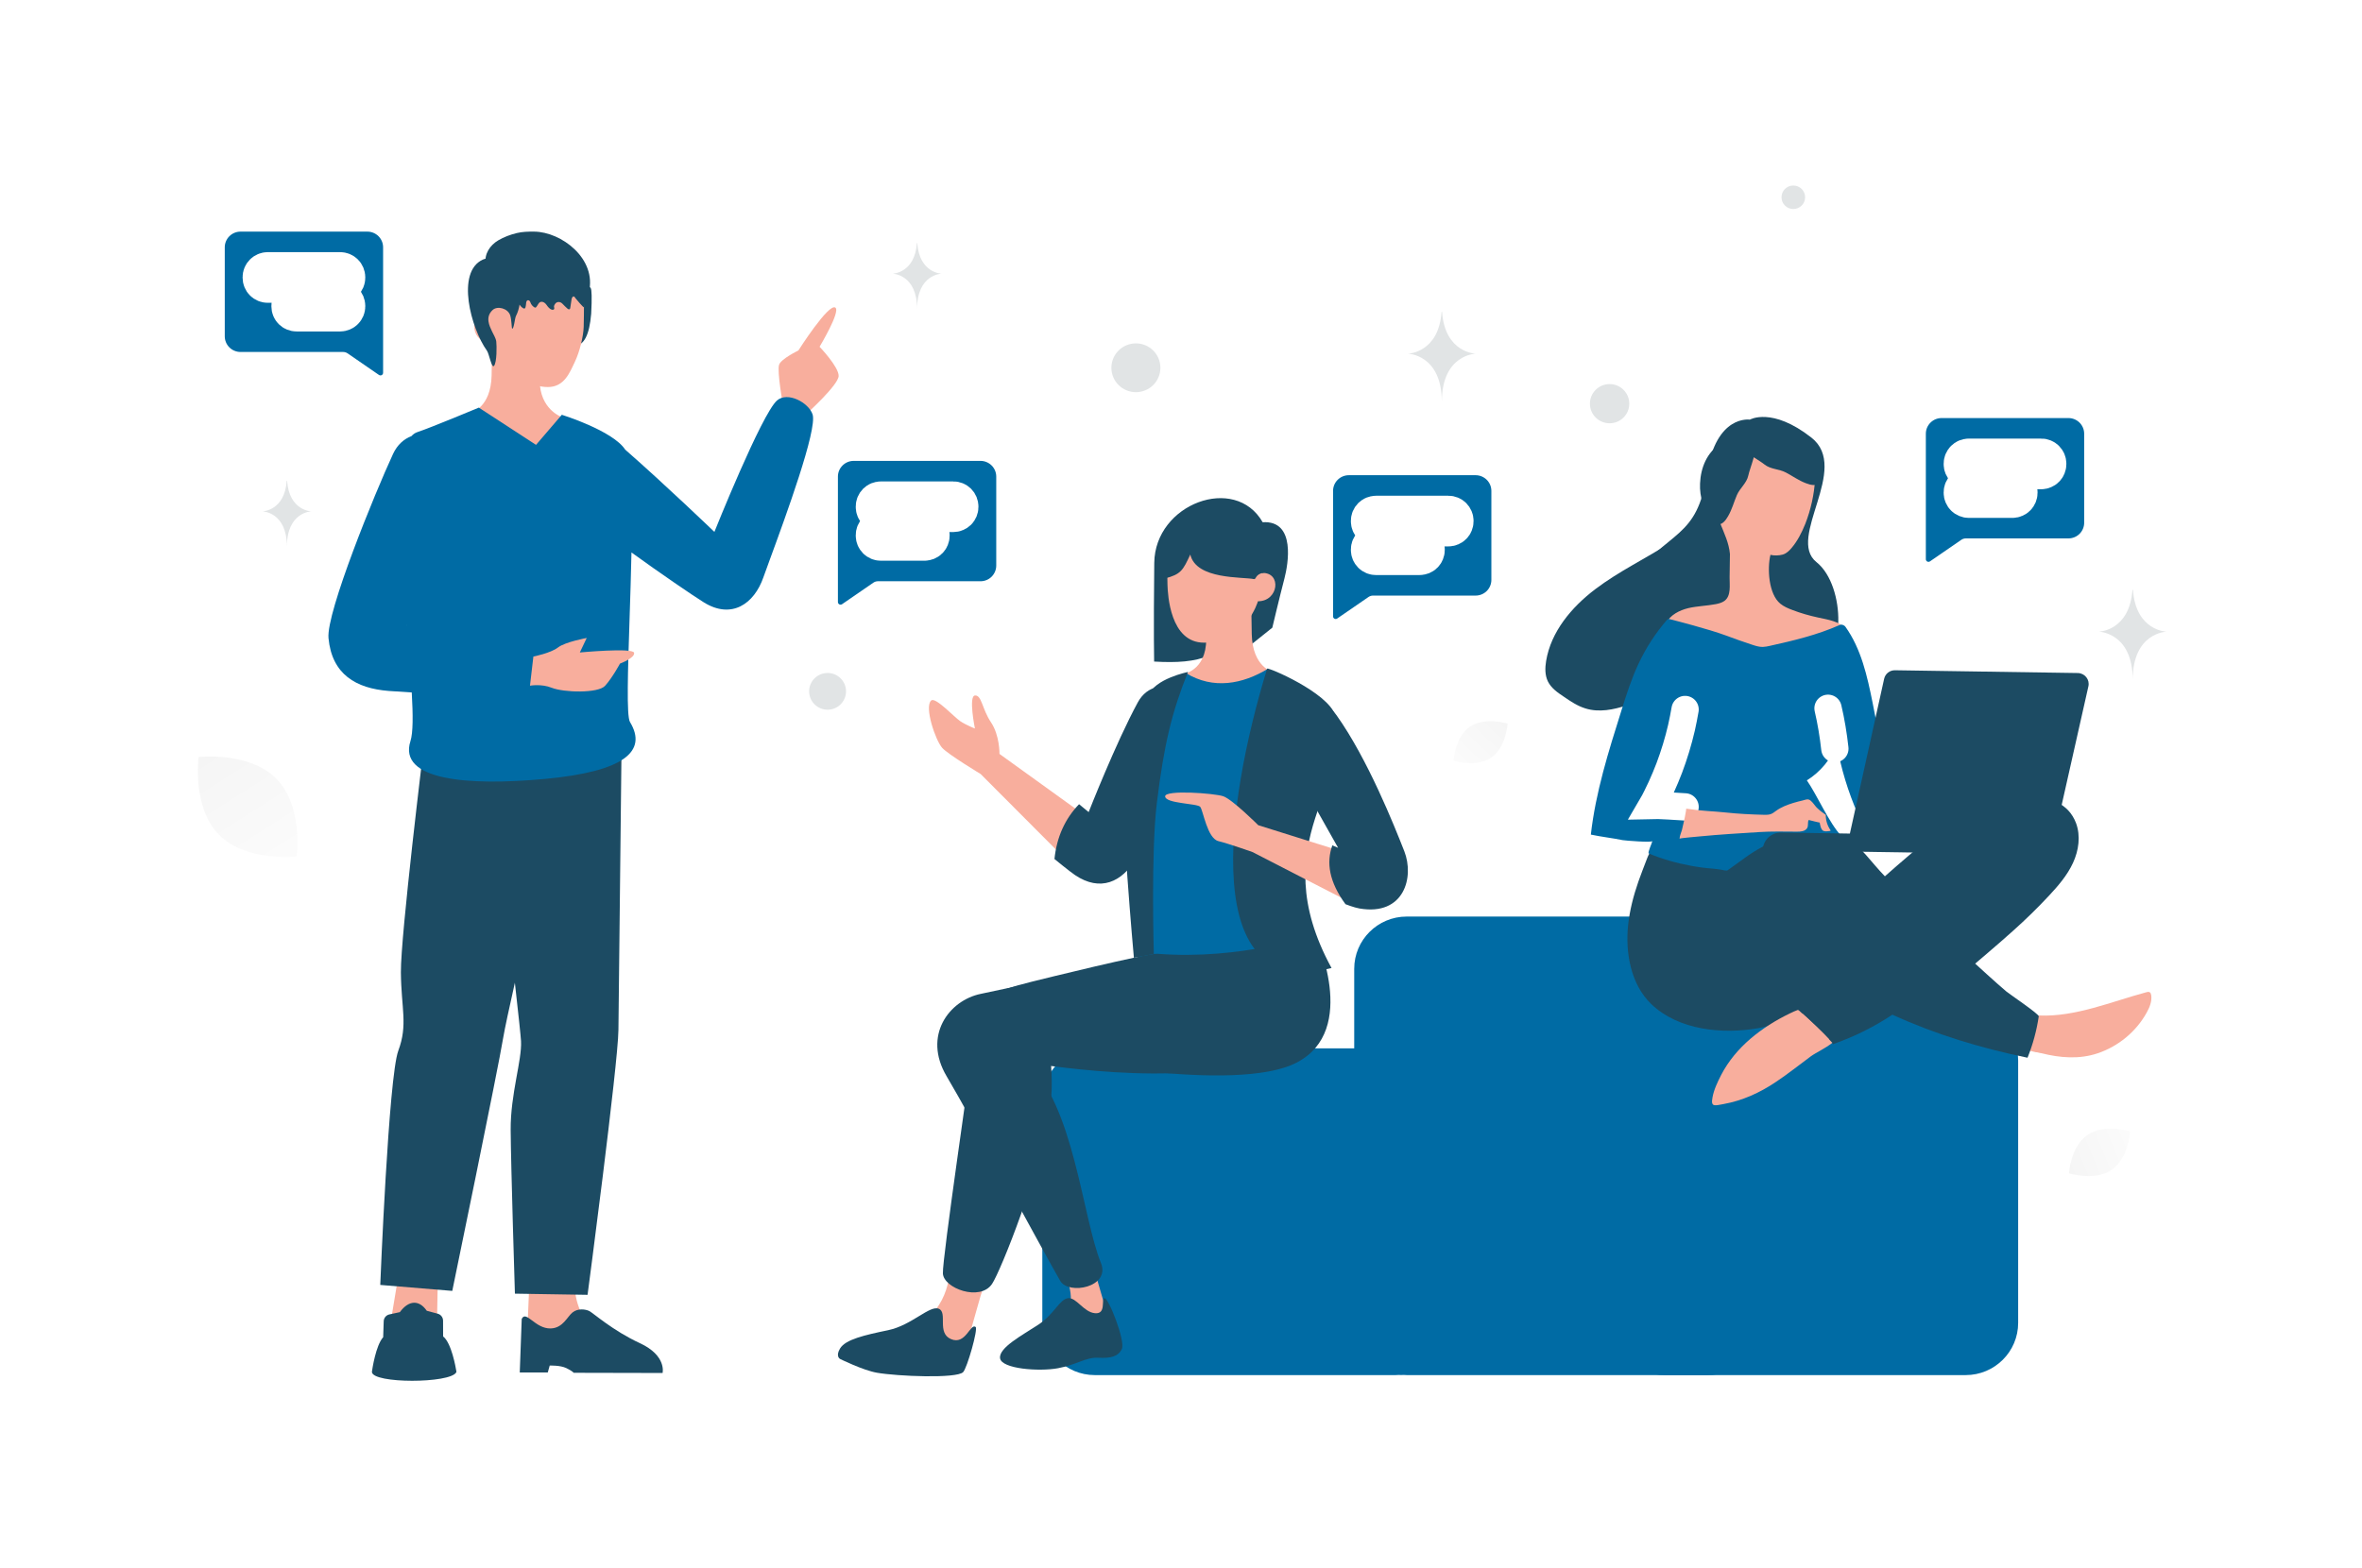 <svg width="119" height="79" viewBox="0 0 119 79" fill="none" xmlns="http://www.w3.org/2000/svg">
  <rect width="119" height="79" fill="white" />
  <g id="Group">
    <g id="sofa" style="--order: 1">
      <path id="Vector" d="M99.033 50.809H83.873C82.412 50.809 81.228 51.989 81.228 53.443V66.662C81.228 68.116 82.412 69.295 83.873 69.295H99.033C100.493 69.295 101.677 68.116 101.677 66.662V53.443C101.677 51.989 100.493 50.809 99.033 50.809Z" fill="#006BA4" />
      <path id="Vector_2" d="M86.031 46.188H70.871C69.411 46.188 68.227 47.367 68.227 48.821V66.662C68.227 68.116 69.411 69.295 70.871 69.295H86.031C87.492 69.295 88.676 68.116 88.676 66.662V48.821C88.676 47.367 87.492 46.188 86.031 46.188Z" fill="#006BA4" />
      <path id="Vector_3" d="M70.317 52.831H55.157C53.697 52.831 52.513 54.01 52.513 55.465V66.662C52.513 68.116 53.697 69.295 55.157 69.295H70.317C71.778 69.295 72.962 68.116 72.962 66.662V55.465C72.962 54.01 71.778 52.831 70.317 52.831Z" fill="#006BA4" />
    </g>
    <g id="SittingGirl" style="--order: 2">
      <path id="Vector_4" fill-rule="evenodd" clip-rule="evenodd" d="M53.498 63.775C53.498 63.775 54.401 65.592 53.66 66.165C52.919 66.737 50.96 67.811 50.96 67.811L56.15 67.486L54.996 63.523L53.498 63.775Z" fill="#F8AE9D" />
      <path id="Vector_5" fill-rule="evenodd" clip-rule="evenodd" d="M55.636 65.419C55.473 65.497 55.741 66.227 55.167 66.176C54.592 66.125 54.231 65.37 53.808 65.419C53.384 65.468 53.115 66.228 52.308 66.757C51.501 67.287 50.305 67.918 50.385 68.45C50.466 68.983 52.348 69.125 53.301 68.949C54.255 68.773 54.7 68.391 55.319 68.421C55.937 68.452 56.326 68.376 56.52 67.981C56.714 67.585 55.825 65.33 55.636 65.419V65.419ZM61.317 47.76C59.746 47.83 50.999 49.756 49.41 50.084C47.821 50.411 46.478 52.182 47.69 54.232C49.05 56.534 52.562 63.072 53.415 64.546C53.837 65.275 55.965 64.866 55.465 63.642C54.533 61.359 54.1 55.626 51.724 53.536C51.724 53.536 59.716 54.921 63.169 53.334C65.678 52.181 65.11 47.591 61.317 47.76V47.76Z" fill="#1C4B63" />
      <path id="Vector_6" fill-rule="evenodd" clip-rule="evenodd" d="M50.355 37.992C50.355 37.992 50.373 37.062 49.925 36.396C49.478 35.731 49.46 35.024 49.122 35.047C48.783 35.07 49.118 36.713 49.118 36.713C49.118 36.713 48.689 36.55 48.38 36.343C48.072 36.137 47.136 35.118 46.918 35.298C46.547 35.606 47.144 37.341 47.469 37.688C47.795 38.035 49.406 39.005 49.406 39.005L54.148 43.762L54.857 41.237L50.355 37.992V37.992Z" fill="#F8AE9D" />
      <path id="Vector_7" fill-rule="evenodd" clip-rule="evenodd" d="M59.84 37.572C59.109 39.261 57.77 42.362 57.218 43.287C56.527 44.446 55.436 44.957 54.16 44.097C53.892 43.917 53.125 43.288 53.125 43.288C53.239 42.187 53.652 41.266 54.364 40.526L54.848 40.924C54.848 40.924 56.22 37.422 57.324 35.394C58.279 33.639 60.952 35.005 59.84 37.572ZM62.999 31.018V32.512L64.101 31.629C64.101 31.629 64.439 30.198 64.715 29.135C64.888 28.468 65.308 26.212 63.614 26.317C62.227 23.882 58.185 25.389 58.153 28.365C58.114 31.944 58.146 33.338 58.146 33.338C60.431 33.469 61.718 33.14 62.999 31.018V31.018Z" fill="#1C4B63" />
      <path id="Vector_8" fill-rule="evenodd" clip-rule="evenodd" d="M64.125 33.863C64.125 33.863 63.1 33.623 63.064 31.951C63.029 30.279 63.054 29.708 63.054 29.708L60.796 29.668C60.796 29.668 60.772 31.531 60.771 32.205C60.77 33.844 59.56 33.979 59.56 33.979C59.56 33.979 59.767 35.331 61.812 35.446C63.409 35.535 64.125 33.863 64.125 33.863Z" fill="#F8AE9D" />
      <path id="Vector_9" fill-rule="evenodd" clip-rule="evenodd" d="M63.58 28.873C64.587 28.834 64.423 30.302 63.377 30.3C63.377 30.3 62.769 32.386 60.66 32.386C58.946 32.386 58.835 29.955 58.819 29.47C58.803 28.953 58.8 27.255 58.8 27.255L63.619 27.253L63.58 28.873Z" fill="#F8AE9D" />
      <path id="Vector_10" fill-rule="evenodd" clip-rule="evenodd" d="M63.658 28.863C63.24 28.932 63.291 29.207 63.178 29.183C62.601 29.061 60.269 29.222 59.968 27.945C59.595 28.743 59.503 28.939 58.681 29.153V26.815L63.885 26.317C63.885 26.317 63.804 28.839 63.658 28.863V28.863Z" fill="#1C4B63" />
      <path id="Vector_11" fill-rule="evenodd" clip-rule="evenodd" d="M63.895 33.692C62.609 34.476 61.123 34.764 59.738 33.912C57.48 38.347 56.916 43.639 57.46 49.488C60.754 50.786 63.522 50.531 65.879 49.047L63.895 33.692V33.692Z" fill="#006BA4" />
      <path id="Vector_12" fill-rule="evenodd" clip-rule="evenodd" d="M47.867 63.848C47.867 63.848 47.894 65.987 46.125 66.787C44.356 67.586 43.096 67.538 43.256 68.156C43.417 68.774 48.02 68.749 48.45 68.266C48.817 67.854 49.613 64.025 49.833 64.318L47.867 63.848V63.848Z" fill="#F8AE9D" />
      <path id="Vector_13" fill-rule="evenodd" clip-rule="evenodd" d="M49.152 66.868C48.881 66.674 48.653 67.795 47.916 67.483C47.18 67.172 47.761 66.142 47.297 65.952C46.834 65.762 45.938 66.783 44.749 67.031C43.56 67.279 42.595 67.496 42.321 67.957C42.084 68.354 42.321 68.48 42.321 68.48C42.321 68.48 43.465 69.049 44.176 69.175C45.21 69.357 48.196 69.478 48.523 69.146C48.724 68.942 49.288 66.966 49.152 66.868V66.868ZM66.241 47.099C66.241 47.099 68.525 51.904 65.315 53.553C62.21 55.149 52.915 53.262 52.915 53.262C52.915 53.262 53.081 54.593 52.915 55.781C52.481 58.883 50.418 64.051 49.981 64.7C49.378 65.598 47.539 64.921 47.504 64.173C47.469 63.426 48.89 53.876 49.106 52.055C49.321 50.234 50 49.969 51.982 49.471C52.437 49.357 57.822 48.025 58.316 48.063C62.554 48.397 66.241 47.099 66.241 47.099V47.099Z" fill="#1C4B63" />
      <path id="Vector_14" fill-rule="evenodd" clip-rule="evenodd" d="M63.839 33.696C61.709 40.644 60.432 50.495 67.084 48.781C63.55 42.302 68.355 39.386 67.266 36.037C66.893 34.892 63.867 33.605 63.839 33.696V33.696ZM59.851 33.863C59.038 35.894 58.648 37.486 58.283 40.467C57.979 42.949 58.131 48.07 58.131 48.07L57.127 48.267C57.127 48.267 56.408 40.354 56.648 39.335C57.051 37.626 57.324 36.627 57.856 35.064C58.149 34.206 59.851 33.863 59.851 33.863V33.863Z" fill="#1C4B63" />
      <path id="Vector_15" fill-rule="evenodd" clip-rule="evenodd" d="M63.392 41.584C63.392 41.584 62.081 40.276 61.626 40.124C61.172 39.973 58.684 39.79 58.701 40.133C58.72 40.501 60.321 40.479 60.469 40.66C60.617 40.841 60.823 42.248 61.383 42.386C61.941 42.525 63.099 42.936 63.099 42.936L68.253 45.587L67.704 42.936L63.392 41.584V41.584Z" fill="#F8AE9D" />
      <path id="Vector_16" fill-rule="evenodd" clip-rule="evenodd" d="M67.339 36.047C68.903 38.244 70.237 41.59 70.75 42.895C71.262 44.2 70.745 46.168 68.492 45.781C68.224 45.736 67.788 45.566 67.788 45.566C66.96 44.436 66.814 43.465 67.124 42.601L67.415 42.723C67.415 42.723 65.176 38.771 64.629 37.712C63.716 35.942 65.963 34.111 67.339 36.047Z" fill="#1C4B63" />
    </g>
    <g id="chatboxes" style="--order: 5">
      <path id="Vector_17" fill-rule="evenodd" clip-rule="evenodd" d="M67.161 24.737C67.161 24.528 67.244 24.327 67.393 24.179C67.542 24.031 67.743 23.947 67.954 23.947H74.344C74.554 23.947 74.756 24.031 74.905 24.179C75.053 24.327 75.137 24.528 75.137 24.737V29.223C75.137 29.433 75.053 29.634 74.905 29.782C74.756 29.93 74.554 30.013 74.344 30.013H69.174C69.093 30.013 69.015 30.038 68.948 30.083L67.368 31.17C67.348 31.184 67.325 31.192 67.301 31.193C67.277 31.195 67.253 31.19 67.231 31.178C67.21 31.167 67.192 31.151 67.18 31.13C67.167 31.109 67.161 31.086 67.161 31.062V24.737V24.737Z" fill="#006BA4" />
      <path id="Vector_18" d="M69.323 25.982C69.253 25.982 69.186 26.01 69.136 26.059C69.087 26.109 69.059 26.175 69.059 26.245V26.271C69.059 26.341 69.087 26.408 69.136 26.457C69.186 26.506 69.253 26.534 69.323 26.534H72.974C73.044 26.534 73.112 26.506 73.161 26.457C73.211 26.408 73.239 26.341 73.239 26.271V26.245C73.239 26.175 73.211 26.109 73.161 26.059C73.112 26.01 73.044 25.982 72.974 25.982H69.323ZM69.323 27.426C69.253 27.426 69.186 27.454 69.136 27.503C69.087 27.553 69.059 27.62 69.059 27.69V27.715C69.059 27.785 69.087 27.852 69.136 27.901C69.186 27.951 69.253 27.978 69.323 27.978H71.524C71.594 27.978 71.662 27.951 71.711 27.901C71.761 27.852 71.789 27.785 71.789 27.715V27.69C71.789 27.62 71.761 27.553 71.711 27.503C71.662 27.454 71.594 27.426 71.524 27.426H69.323Z" fill="white" stroke="white" stroke-width="2" />
      <path id="Vector_19" fill-rule="evenodd" clip-rule="evenodd" d="M97.026 21.857C97.026 21.647 97.11 21.446 97.259 21.298C97.407 21.15 97.609 21.067 97.82 21.067H104.21C104.42 21.067 104.622 21.15 104.771 21.298C104.919 21.446 105.003 21.647 105.003 21.857V26.342C105.003 26.552 104.919 26.753 104.771 26.901C104.622 27.049 104.42 27.132 104.21 27.132H99.04C98.959 27.132 98.88 27.157 98.814 27.202L97.234 28.289C97.214 28.303 97.191 28.311 97.167 28.312C97.142 28.314 97.118 28.309 97.097 28.298C97.076 28.287 97.058 28.27 97.045 28.249C97.033 28.229 97.026 28.205 97.026 28.181V21.857Z" fill="#006BA4" />
      <path id="Vector_20" d="M99.189 23.101C99.119 23.101 99.052 23.129 99.002 23.178C98.952 23.228 98.924 23.295 98.924 23.365V23.39C98.924 23.46 98.952 23.527 99.002 23.576C99.052 23.626 99.119 23.654 99.189 23.654H102.84C102.91 23.654 102.978 23.626 103.027 23.576C103.077 23.527 103.105 23.46 103.105 23.39V23.365C103.105 23.295 103.077 23.228 103.027 23.178C102.978 23.129 102.91 23.101 102.84 23.101H99.189ZM99.189 24.545C99.119 24.545 99.052 24.573 99.002 24.623C98.952 24.672 98.924 24.739 98.924 24.809V24.834C98.924 24.904 98.952 24.971 99.002 25.02C99.052 25.07 99.119 25.098 99.189 25.098H101.39C101.46 25.098 101.527 25.07 101.577 25.02C101.626 24.971 101.654 24.904 101.654 24.834V24.809C101.654 24.739 101.626 24.672 101.577 24.623C101.527 24.573 101.46 24.545 101.39 24.545H99.189Z" fill="white" stroke="white" stroke-width="2" />
      <path id="Vector_21" fill-rule="evenodd" clip-rule="evenodd" d="M19.301 12.462C19.301 12.252 19.217 12.051 19.069 11.903C18.92 11.755 18.718 11.672 18.508 11.672H12.118C11.907 11.672 11.706 11.755 11.557 11.903C11.408 12.051 11.324 12.252 11.324 12.462V16.947C11.324 17.157 11.408 17.358 11.557 17.506C11.706 17.654 11.907 17.737 12.118 17.737H17.288C17.368 17.737 17.447 17.762 17.513 17.807L19.093 18.895C19.113 18.908 19.137 18.916 19.161 18.918C19.185 18.919 19.209 18.914 19.23 18.903C19.252 18.892 19.27 18.875 19.282 18.854C19.294 18.834 19.301 18.81 19.301 18.786V12.462V12.462Z" fill="#006BA4" />
      <path id="Vector_22" d="M17.138 13.706C17.208 13.706 17.276 13.734 17.325 13.784C17.375 13.833 17.403 13.9 17.403 13.97V13.995C17.403 14.065 17.375 14.132 17.325 14.181C17.276 14.231 17.208 14.259 17.138 14.259H13.487C13.417 14.259 13.35 14.231 13.3 14.181C13.25 14.132 13.223 14.065 13.223 13.995V13.97C13.223 13.9 13.25 13.833 13.3 13.784C13.35 13.734 13.417 13.706 13.487 13.706H17.138ZM17.138 15.151C17.208 15.151 17.276 15.178 17.325 15.228C17.375 15.277 17.403 15.344 17.403 15.414V15.439C17.403 15.509 17.375 15.576 17.325 15.626C17.276 15.675 17.208 15.703 17.138 15.703H14.937C14.867 15.703 14.8 15.675 14.75 15.626C14.7 15.576 14.673 15.509 14.673 15.439V15.414C14.673 15.344 14.7 15.277 14.75 15.228C14.8 15.178 14.867 15.151 14.937 15.151H17.138Z" fill="white" stroke="white" stroke-width="2" />
      <path id="Vector_23" fill-rule="evenodd" clip-rule="evenodd" d="M42.215 24.015C42.215 23.806 42.299 23.605 42.448 23.457C42.597 23.309 42.798 23.225 43.009 23.225H49.399C49.609 23.225 49.811 23.309 49.96 23.457C50.108 23.605 50.192 23.806 50.192 24.015V28.501C50.192 28.71 50.108 28.911 49.96 29.06C49.811 29.208 49.609 29.291 49.399 29.291H44.229C44.148 29.291 44.07 29.315 44.003 29.361L42.423 30.448C42.403 30.462 42.38 30.47 42.356 30.471C42.332 30.473 42.308 30.467 42.286 30.456C42.265 30.445 42.247 30.428 42.235 30.408C42.222 30.387 42.215 30.364 42.215 30.34V24.015V24.015Z" fill="#006BA4" />
      <path id="Vector_24" d="M44.378 25.26C44.308 25.26 44.241 25.288 44.191 25.337C44.142 25.387 44.114 25.453 44.114 25.523V25.549C44.114 25.619 44.142 25.686 44.191 25.735C44.241 25.784 44.308 25.812 44.378 25.812H48.029C48.1 25.812 48.167 25.784 48.217 25.735C48.266 25.686 48.294 25.619 48.294 25.549V25.523C48.294 25.453 48.266 25.387 48.217 25.337C48.167 25.288 48.1 25.26 48.029 25.26H44.378ZM44.378 26.704C44.308 26.704 44.241 26.732 44.191 26.781C44.142 26.831 44.114 26.898 44.114 26.967V26.993C44.114 27.063 44.142 27.13 44.191 27.179C44.241 27.229 44.308 27.256 44.378 27.256H46.579C46.649 27.256 46.717 27.229 46.766 27.179C46.816 27.13 46.844 27.063 46.844 26.993V26.967C46.844 26.898 46.816 26.831 46.766 26.781C46.717 26.732 46.649 26.704 46.579 26.704H44.378Z" fill="white" stroke="white" stroke-width="2" />
    </g>
    <g id="guy" style="--order: 4">
      <path id="Vector_25" d="M28.158 16.464C28.069 16.816 28.187 17.183 28.38 17.491C28.517 17.708 28.708 17.468 28.987 17.429C29.419 17.369 29.692 16.914 29.785 15.806C29.829 14.997 29.808 14.593 29.763 14.522C29.602 14.269 29.187 14.185 28.86 14.209" fill="#1C4B63" />
      <path id="Vector_26" fill-rule="evenodd" clip-rule="evenodd" d="M28.941 64.629C28.941 64.629 28.915 66.293 29.946 66.884C30.978 67.475 32.576 68.574 32.576 68.574L26.497 68.778L26.67 64.614L28.941 64.629Z" fill="#F8AE9D" />
      <path id="Vector_27" fill-rule="evenodd" clip-rule="evenodd" d="M26.285 66.463L26.186 69.162H27.598L27.695 68.815C27.695 68.815 28.226 68.793 28.533 68.943C28.858 69.102 28.902 69.179 28.902 69.179L33.381 69.189C33.381 69.189 33.602 68.316 32.236 67.685C30.871 67.054 29.877 66.158 29.688 66.066C29.498 65.974 29.114 65.921 28.844 66.138C28.574 66.356 28.36 66.926 27.747 66.944C26.959 66.967 26.506 66.006 26.285 66.463V66.463ZM24.539 37.469C24.539 37.469 26.198 51.489 26.25 52.463C26.301 53.438 25.717 55.12 25.728 56.943C25.74 58.766 25.942 65.191 25.942 65.191L29.602 65.25C29.602 65.25 31.14 53.64 31.157 51.899C31.173 50.158 31.314 37.636 31.314 37.636L24.539 37.469V37.469Z" fill="#1C4B63" />
      <path id="Vector_28" fill-rule="evenodd" clip-rule="evenodd" d="M20.062 64.337L19.348 68.65L21.978 68.637L22.061 64.269L20.062 64.337V64.337Z" fill="#F8AE9D" />
      <path id="Vector_29" fill-rule="evenodd" clip-rule="evenodd" d="M19.618 66.237C19.539 66.254 19.468 66.297 19.416 66.359C19.364 66.421 19.335 66.498 19.332 66.579L19.305 67.385C18.928 67.803 18.753 69.02 18.738 69.124C18.738 69.129 18.737 69.134 18.738 69.139C18.772 69.732 22.685 69.721 22.986 69.156C22.994 69.14 22.996 69.121 22.992 69.103C22.96 68.904 22.746 67.675 22.325 67.346L22.322 66.549C22.321 66.47 22.295 66.393 22.246 66.33C22.198 66.267 22.13 66.222 22.053 66.201L21.501 66.053C21.117 65.494 20.593 65.513 20.144 66.123L19.618 66.237V66.237ZM21.353 37.601C21.353 37.601 20.181 47.166 20.197 48.998C20.213 50.83 20.558 51.634 20.067 52.948C19.576 54.263 19.158 64.751 19.158 64.751L22.786 65.052C22.786 65.052 25.104 53.829 25.356 52.273C25.608 50.716 28.723 37.469 28.723 37.469L21.353 37.601V37.601Z" fill="#1C4B63" />
      <path id="Vector_30" fill-rule="evenodd" clip-rule="evenodd" d="M39.445 20.402C39.445 20.402 39.142 18.721 39.251 18.381C39.344 18.087 40.223 17.662 40.223 17.662C40.223 17.662 41.752 15.257 42.087 15.502C42.359 15.7 41.291 17.474 41.291 17.474C41.291 17.474 42.265 18.492 42.252 18.947C42.238 19.402 40.661 20.827 40.661 20.827L39.445 20.402V20.402ZM23.725 20.797C23.725 20.797 24.733 20.562 24.768 18.918C24.803 17.275 24.778 16.714 24.778 16.714L27.166 16.674C27.166 16.674 27.19 18.506 27.191 19.168C27.192 20.611 28.267 21 28.267 21C28.267 21 28.178 22.577 26.167 22.69C24.598 22.778 23.725 20.797 23.725 20.797V20.797Z" fill="#F8AE9D" />
      <path id="Vector_31" fill-rule="evenodd" clip-rule="evenodd" d="M24.559 15.883C23.569 15.845 23.73 17.288 24.759 17.286C24.759 17.286 25.864 19.498 27.599 19.504C28.434 19.507 28.707 18.766 28.957 18.245C29.208 17.725 29.392 16.947 29.407 16.47C29.424 15.962 29.426 14.293 29.426 14.293L24.52 14.29L24.559 15.883Z" fill="#F8AE9D" />
      <path id="Vector_32" fill-rule="evenodd" clip-rule="evenodd" d="M28.305 20.902C28.305 20.902 30.878 21.702 31.498 22.658C33.495 24.405 35.992 26.804 35.992 26.804C35.992 26.804 38.371 20.858 39.149 20.18C39.681 19.717 40.741 20.29 40.938 20.88C41.192 21.637 39.563 26.077 38.794 28.174C38.644 28.58 38.528 28.898 38.463 29.085C37.994 30.441 36.852 31.218 35.463 30.357C34.903 30.009 33.236 28.871 31.814 27.84C31.792 28.924 31.755 30.066 31.719 31.15C31.633 33.785 31.558 36.082 31.738 36.381C32.635 37.86 31.443 38.875 27.495 39.248C23.547 39.621 20.045 39.316 20.68 37.342C20.813 36.93 20.811 36.045 20.745 34.895C20.358 34.874 19.972 34.849 19.586 34.819C17.938 34.69 16.72 33.985 16.55 32.154C16.431 30.872 18.884 24.853 19.803 22.873C20.019 22.41 20.351 22.122 20.728 21.978C20.816 21.881 20.915 21.812 21.026 21.776C21.701 21.554 24.124 20.541 24.124 20.541L27.006 22.418L28.305 20.902V20.902ZM20.478 31.498L20.472 31.514L20.48 31.515L20.478 31.498V31.498Z" fill="#006BA4" />
      <path id="Vector_33" fill-rule="evenodd" clip-rule="evenodd" d="M26.872 33.086C26.872 33.086 27.751 32.91 28.111 32.629C28.471 32.348 29.56 32.149 29.56 32.149L29.212 32.88C29.212 32.88 31.881 32.63 31.945 32.893C32.008 33.155 31.236 33.44 31.236 33.44C31.236 33.44 30.855 34.148 30.486 34.559C30.137 34.947 28.404 34.901 27.797 34.659C27.272 34.449 26.701 34.554 26.701 34.554L26.872 33.086V33.086Z" fill="#F8AE9D" />
      <path id="Vector_34" d="M24.828 14.358C24.972 14.547 25.227 14.588 25.437 14.626C25.72 14.676 25.86 14.78 26.006 15.06C26.099 15.239 26.192 15.435 26.358 15.532C26.493 15.611 26.489 15.411 26.509 15.256C26.511 15.241 26.514 15.227 26.518 15.213C26.55 15.089 26.682 15.109 26.72 15.232C26.756 15.342 26.831 15.436 26.927 15.489C26.942 15.497 26.959 15.504 26.975 15.501C26.998 15.498 27.015 15.477 27.03 15.457C27.061 15.418 27.091 15.367 27.122 15.314C27.226 15.136 27.423 15.199 27.538 15.368C27.61 15.473 27.697 15.582 27.815 15.607C27.853 15.615 27.901 15.609 27.918 15.572C27.941 15.526 27.905 15.48 27.912 15.433C27.916 15.389 27.935 15.37 27.955 15.333C28.035 15.189 28.221 15.184 28.334 15.304C28.413 15.387 28.494 15.467 28.58 15.544C28.616 15.576 28.669 15.608 28.705 15.576C28.724 15.559 28.729 15.53 28.733 15.502C28.754 15.367 28.773 15.232 28.794 15.097C28.805 15.021 28.846 14.922 28.914 14.941C28.947 14.951 28.967 14.986 28.985 15.018C29.008 15.058 29.409 15.519 29.417 15.484C29.48 15.222 29.608 14.983 29.67 14.722C30.075 13.036 28.28 11.68 26.909 11.672C26.604 11.67 26.326 11.675 26.029 11.746C25.714 11.823 25.381 11.945 25.095 12.116C24.693 12.356 24.389 12.791 24.467 13.311" fill="#1C4B63" />
      <path id="Vector_35" d="M25.942 13.813C26.136 14.034 26.187 14.343 26.205 14.636C26.231 15.077 26.195 15.536 25.993 15.927C25.935 16.039 25.892 16.591 25.803 16.56C25.775 16.55 25.779 16.123 25.705 15.892C25.589 15.535 25.056 15.398 24.817 15.624C24.434 15.983 24.659 16.42 24.785 16.692C24.861 16.856 24.982 17.04 25.003 17.213C25.028 17.435 25.036 18.244 24.892 18.433C24.771 18.591 24.643 17.827 24.534 17.676C23.728 16.554 22.955 13.698 24.332 13.079C24.541 12.984 25.187 12.936 25.383 13.056" fill="#1C4B63" />
    </g>
    <g id="laptopGirl" style="--order: 3">
      <path id="Vector_36" d="M105.684 53.078C106.724 52.729 107.626 51.984 108.152 51.028C108.301 50.764 108.422 50.461 108.382 50.162C108.372 50.1 108.356 50.028 108.301 50C108.252 49.971 108.184 49.987 108.129 50.003C106.392 50.469 104.555 51.256 102.732 51.173C102.649 51.172 102.565 51.165 102.493 51.197C102.403 51.234 102.346 51.317 102.306 51.404C102.168 51.691 102.048 52.231 102.094 52.553C102.149 52.937 102.521 52.992 102.848 53.074C103.779 53.31 104.756 53.391 105.684 53.078V53.078Z" fill="#F8AE9D" />
      <path id="Vector_37" d="M105.845 50.932C105.985 50.873 106.13 50.814 106.281 50.811C106.431 50.808 106.596 50.888 106.644 51.032C106.676 51.133 106.647 51.238 106.606 51.331C106.497 51.573 106.305 51.77 106.102 51.944C105.325 52.597 104.328 52.992 103.31 53.054C102.859 53.08 102.386 53.04 101.989 52.829C102.188 52.588 102.148 52.244 102.17 51.94C102.233 51.049 102.996 51.387 103.607 51.385C104.375 51.369 105.14 51.22 105.845 50.932V50.932Z" fill="#F8AE9D" />
      <path id="Vector_38" d="M82.573 44.343L82.538 44.442C82.293 45.148 82.105 45.876 82.026 46.622C81.883 47.994 82.153 49.599 83.189 50.595C84.571 51.923 86.787 52.128 88.588 51.812C89.326 51.684 90.02 51.376 90.61 50.917C91.197 51.447 91.828 52.027 92.353 52.617C93.407 52.249 94.411 51.751 95.34 51.133C97.539 52.136 99.781 52.812 102.149 53.302C102.419 52.632 102.609 51.932 102.714 51.217C102.733 51.101 101.257 50.109 101.087 49.968C100.576 49.539 99.512 48.56 99.512 48.56C99.512 48.56 100.853 47.422 101.44 46.888C102.061 46.333 102.656 45.751 103.224 45.143C103.694 44.64 104.152 44.11 104.44 43.483C104.728 42.861 104.833 42.126 104.593 41.48C103.834 39.469 100.769 40.176 99.346 40.869C98.169 41.444 97.138 42.282 96.147 43.13C95.746 43.468 95.352 43.816 94.963 44.159C94.656 43.845 94.317 43.435 94.028 43.104C93.716 42.745 93.36 42.407 92.929 42.196C92.477 41.967 92.059 42 91.576 41.931C91.359 41.9 91.149 41.836 90.938 41.8C90.306 41.685 89.637 41.808 89.081 42.132C88.553 42.44 88.125 42.804 87.506 42.922C86.803 43.056 85.987 42.977 85.282 42.883C84.649 42.796 84.006 42.653 83.375 42.777C83.113 42.828 83.013 43.192 82.927 43.401C82.811 43.704 82.689 44.018 82.573 44.343ZM88.158 21.147C88.158 21.147 86.456 20.878 85.999 23.87C85.492 27.196 84.135 26.648 81.982 29.349C80.724 30.927 82.048 33.714 84.739 33.659C87.431 33.605 89.862 32.83 91.41 33.162C92.958 33.493 93.043 29.545 91.515 28.326C89.988 27.108 93.245 23.61 91.26 22.052C89.275 20.494 88.158 21.147 88.158 21.147Z" fill="#1C4B63" />
      <path id="Vector_39" d="M77.985 34.34C77.83 34.022 77.839 33.653 77.895 33.309C78.138 31.831 79.178 30.596 80.37 29.691C81.566 28.784 82.935 28.136 84.194 27.323C84.52 27.111 84.848 26.883 85.223 26.769C85.598 26.654 86.033 26.667 86.343 26.907C86.562 27.076 86.688 27.338 86.761 27.599C86.923 28.171 86.861 28.777 86.763 29.357C86.64 30.089 86.459 30.814 86.163 31.486C85.926 32.029 85.539 32.587 84.958 32.694C84.79 33.342 84.444 33.95 83.959 34.415C83.404 34.948 82.7 35.297 81.969 35.541C81.296 35.765 80.56 35.912 79.883 35.702C79.481 35.58 79.127 35.345 78.781 35.105C78.473 34.901 78.152 34.677 77.985 34.34V34.34ZM84.068 33.355L84.465 32.726C84.38 32.735 84.3 32.751 84.22 32.784C84.002 32.878 83.87 33.22 84.068 33.355V33.355Z" fill="#1C4B63" />
      <path id="Vector_40" d="M91.43 23.778C91.451 23.89 91.454 24.006 91.447 24.139C91.402 24.914 91.234 25.678 90.951 26.402C90.777 26.831 90.565 27.255 90.265 27.61C90.14 27.758 89.999 27.894 89.815 27.947C89.625 27.999 89.385 28.007 89.197 27.96C89.031 28.644 89.1 29.936 89.694 30.421C89.875 30.568 90.09 30.66 90.306 30.74C90.726 30.902 91.164 31.025 91.602 31.12C92.101 31.227 92.645 31.307 92.995 31.673C93.039 31.718 93.082 31.779 93.065 31.84C93.053 31.878 93.025 31.906 92.991 31.927C92.715 32.15 92.374 32.273 92.033 32.389C91.435 32.591 90.82 32.759 90.196 32.871C89.543 32.989 88.869 33.045 88.209 32.974C87.698 32.916 87.193 32.787 86.73 32.558C86.244 32.318 85.746 32.123 85.243 31.893C84.818 31.699 84.399 31.476 83.939 31.397C84.156 30.985 84.61 30.754 85.062 30.644C85.514 30.541 85.987 30.531 86.445 30.444C86.596 30.413 86.746 30.376 86.876 30.284C87.23 30.029 87.133 29.463 87.139 29.092L87.156 27.918C87.104 27.357 86.872 26.889 86.668 26.376C86.358 25.59 86.293 24.698 86.567 23.893C86.841 23.094 87.463 22.4 88.263 22.119C89.062 21.837 90.022 21.996 90.636 22.581C91.026 22.958 91.343 23.295 91.43 23.778V23.778Z" fill="#F8AE9D" />
      <path id="Vector_41" d="M88.971 21.282C89.768 21.194 90.494 21.582 91.033 22.184C91.486 22.69 91.752 23.356 91.739 24.026C91.737 24.122 91.726 24.226 91.672 24.312C91.528 24.518 91.215 24.442 90.981 24.35C90.599 24.204 90.315 23.989 89.969 23.808C89.623 23.627 89.203 23.654 88.893 23.404C88.601 23.163 87.598 22.656 87.57 22.264C87.536 21.784 88.418 21.393 88.787 21.313C88.84 21.297 88.901 21.289 88.971 21.282V21.282Z" fill="#1C4B63" />
      <path id="Vector_42" d="M86.675 22.367C86.001 22.8 85.684 23.558 85.65 24.364C85.619 25.04 85.835 25.725 86.271 26.235C86.333 26.308 86.407 26.382 86.504 26.415C86.746 26.484 86.941 26.228 87.064 26.01C87.267 25.656 87.351 25.311 87.504 24.953C87.657 24.595 88 24.351 88.081 23.963C88.155 23.592 88.611 22.568 88.383 22.247C88.105 21.854 87.174 22.105 86.837 22.275C86.786 22.296 86.734 22.329 86.675 22.367V22.367Z" fill="#1C4B63" />
      <path id="Vector_43" d="M92.669 31.502C92.776 31.453 92.903 31.489 92.974 31.584C93.769 32.693 94.076 34.082 94.345 35.421C94.65 36.943 94.922 38.47 95.182 39.997C95.198 40.075 95.207 40.158 95.173 40.23C95.138 40.301 95.06 40.339 94.987 40.371C94.528 40.591 94.063 40.806 93.603 41.026C93.108 39.903 92.75 38.724 92.539 37.515C92.244 38.258 91.711 38.904 91.032 39.325C91.538 40.048 92.161 41.492 92.769 42.127C92.862 42.228 93.437 42.07 93.566 42.028C93.646 42.256 93.271 42.012 93.273 42.245C92.928 42.295 92.486 42.089 92.13 42.045C91.702 41.995 91.269 41.992 90.84 42.036C90.127 42.114 89.434 42.337 88.8 42.67C88.485 42.837 88.183 43.027 87.896 43.238C87.648 43.423 87.036 43.857 87.036 43.857C86.991 43.889 86.78 43.842 86.73 43.83C86.585 43.805 86.438 43.786 86.291 43.773C85.923 43.745 85.556 43.697 85.192 43.629C84.466 43.497 83.751 43.292 83.066 43.01C83 42.959 83.236 42.475 83.248 42.382C83.236 42.47 81.886 42.361 81.752 42.337C81.22 42.229 80.681 42.171 80.149 42.058C80.388 39.923 81.042 37.862 81.685 35.816C81.936 35.012 82.194 34.207 82.55 33.448C82.929 32.639 83.419 31.882 84.008 31.21C84.025 31.194 84.053 31.183 84.075 31.189C84.358 31.26 86.081 31.701 86.938 32.019C87.375 32.186 87.818 32.337 88.266 32.487C88.443 32.545 88.626 32.604 88.809 32.601C88.932 32.597 89.054 32.571 89.172 32.545C90.366 32.281 91.561 31.994 92.669 31.502V31.502Z" fill="#006BA4" />
      <path id="Vector_44" d="M84.896 35.754C84.847 36.058 84.781 36.367 84.715 36.671C84.555 37.36 84.349 38.038 84.1 38.7C83.972 39.03 83.84 39.355 83.69 39.68C83.616 39.84 83.539 40 83.46 40.158C83.42 40.235 83.38 40.318 83.34 40.394C83.305 40.46 83.266 40.521 83.231 40.581C83.471 40.574 84.652 40.641 84.896 40.662" stroke="white" stroke-width="1.376" stroke-miterlimit="10" stroke-linecap="round" />
      <path id="Vector_45" d="M84.934 40.9C84.909 41.056 84.879 41.211 84.844 41.364L84.737 41.828C84.701 41.96 84.621 42.125 84.618 42.264C84.619 42.236 85.566 42.156 85.655 42.147C86.641 42.051 87.632 41.994 88.617 41.931C89.258 41.891 89.886 41.906 90.525 41.91C90.715 41.913 90.937 41.894 91.04 41.74C91.125 41.609 91.055 41.442 91.124 41.321C91.168 41.333 91.684 41.462 91.678 41.451C91.699 41.568 91.74 41.812 91.861 41.869C91.905 41.886 91.95 41.893 91.994 41.894C92.061 41.894 92.128 41.884 92.195 41.874C92.205 41.874 92.215 41.87 92.223 41.864C92.234 41.853 92.223 41.836 92.212 41.819C92.061 41.596 91.981 41.332 91.985 41.062C91.825 40.955 91.666 40.831 91.528 40.696C91.419 40.583 91.338 40.438 91.217 40.342C91.091 40.235 90.967 40.299 90.828 40.336C90.666 40.372 90.506 40.414 90.347 40.462C90.04 40.557 89.732 40.674 89.474 40.864C89.384 40.929 89.299 41 89.193 41.031C89.092 41.063 88.981 41.061 88.875 41.06C88.225 41.044 87.575 41.012 86.93 40.942C86.27 40.871 85.819 40.88 84.953 40.751C84.953 40.757 84.952 40.806 84.934 40.9V40.9Z" fill="#F8AE9D" />
      <path id="Vector_46" d="M92.098 35.693C92.254 36.362 92.366 37.038 92.442 37.728" stroke="white" stroke-width="1.376" stroke-miterlimit="10" stroke-linecap="round" />
      <path id="Vector_47" d="M105.215 34.588L103.306 43.067L88.809 42.848C88.816 42.349 89.228 41.946 89.734 41.953L93.199 42.006L94.925 34.206C94.952 34.083 95.02 33.973 95.119 33.895C95.217 33.817 95.34 33.775 95.466 33.776L104.686 33.916C105.036 33.926 105.293 34.246 105.215 34.588V34.588Z" fill="#1C4B63" />
      <path id="Vector_48" d="M86.277 55.305C86.344 54.918 86.534 54.523 86.711 54.176C87.445 52.758 88.756 51.759 90.168 51.071C90.314 51.002 90.46 50.932 90.611 50.879C90.598 50.896 90.587 50.914 90.576 50.934L90.576 50.939H90.571C90.588 50.928 90.599 50.917 90.616 50.906C91.186 51.419 91.795 51.982 92.315 52.55C91.972 52.827 91.473 53.052 91.225 53.236C90.64 53.665 90.077 54.122 89.47 54.523C88.656 55.07 87.787 55.466 86.817 55.64C86.443 55.706 86.248 55.776 86.252 55.488C86.258 55.443 86.264 55.383 86.277 55.305V55.305Z" fill="#F8AE9D" />
      <path id="Vector_49" d="M87.223 54.19C87.601 53.481 88.188 52.941 88.829 52.464C89.279 52.127 89.757 51.824 90.212 51.515C90.341 51.428 90.595 51.194 90.814 51.081C91.269 51.492 91.735 51.926 92.157 52.375C90.764 53.218 89.524 54.319 87.996 54.916C87.856 54.969 87.711 55.022 87.561 55.026C87.41 55.029 87.25 54.965 87.163 54.842C87.027 54.652 87.114 54.393 87.223 54.19V54.19Z" fill="#F8AE9D" />
    </g>
    <g id="Details" style="--order: 6">
      <path id="Vector_50" d="M75.131 38.177C74.379 38.692 73.231 38.332 73.231 38.332C73.231 38.332 73.302 37.136 74.055 36.621C74.806 36.106 75.954 36.466 75.954 36.466C75.954 36.466 75.882 37.662 75.131 38.177Z" fill="url(#paint0_linear_2_2)" />
      <path id="Vector_51" d="M106.385 58.955C107.237 58.374 107.322 57.02 107.322 57.02C107.322 57.02 106.024 56.609 105.172 57.191C104.32 57.772 104.236 59.125 104.236 59.125C104.236 59.125 105.533 59.536 106.385 58.955V58.955Z" fill="url(#paint1_linear_2_2)" />
      <path id="Vector_52" d="M11.033 42.066C12.398 43.45 14.95 43.158 14.95 43.158C14.95 43.158 15.288 40.623 13.922 39.241C12.557 37.858 10.006 38.149 10.006 38.149C10.006 38.149 9.668 40.683 11.033 42.066V42.066Z" fill="url(#paint2_linear_2_2)" />
      <path id="Vector_53" d="M25.17 32.791C23.986 32.791 23.026 31.836 23.026 30.657C23.026 29.477 23.986 28.521 25.17 28.521C26.354 28.521 27.314 29.477 27.314 30.657C27.314 31.836 26.354 32.791 25.17 32.791Z" fill="#006BA4" />
      <path id="Vector_54" d="M16.834 63.085C16.194 63.085 15.675 62.569 15.675 61.931C15.675 61.294 16.194 60.777 16.834 60.777C17.474 60.777 17.993 61.294 17.993 61.931C17.993 62.569 17.474 63.085 16.834 63.085Z" fill="white" />
      <path id="Vector_55" d="M41.695 35.764C41.181 35.764 40.765 35.349 40.765 34.838C40.765 34.327 41.181 33.913 41.695 33.913C42.208 33.913 42.624 34.327 42.624 34.838C42.624 35.349 42.208 35.764 41.695 35.764Z" fill="#E1E4E5" />
      <path id="Vector_56" d="M90.349 10.533C90.02 10.533 89.754 10.268 89.754 9.941C89.754 9.614 90.02 9.348 90.349 9.348C90.678 9.348 90.944 9.614 90.944 9.941C90.944 10.268 90.678 10.533 90.349 10.533Z" fill="#E1E4E5" />
      <path id="Vector_57" d="M15.388 57.479C15.521 57.972 15.227 58.479 14.732 58.611C14.237 58.743 13.728 58.45 13.595 57.957C13.463 57.464 13.756 56.958 14.252 56.825C14.746 56.693 15.255 56.986 15.388 57.479Z" fill="white" />
      <path id="Vector_58" d="M57.228 19.763C56.546 19.763 55.993 19.212 55.993 18.534C55.993 17.855 56.546 17.304 57.228 17.304C57.91 17.304 58.462 17.855 58.462 18.534C58.462 19.212 57.91 19.763 57.228 19.763Z" fill="#E1E4E5" />
      <path id="Vector_59" d="M44.181 63.443C43.656 63.443 43.231 63.104 43.231 62.686C43.231 62.269 43.656 61.93 44.181 61.93C44.705 61.93 45.13 62.269 45.13 62.686C45.13 63.104 44.705 63.443 44.181 63.443Z" fill="white" />
      <path id="Vector_60" d="M107.762 67.388C106.994 67.761 106.133 67.574 105.837 66.971C105.542 66.368 105.924 65.577 106.691 65.204C107.459 64.831 108.32 65.018 108.616 65.621C108.911 66.224 108.529 67.015 107.762 67.388Z" fill="white" />
      <path id="Vector_61" d="M82.085 20.343C82.085 20.888 81.641 21.33 81.094 21.33C80.546 21.33 80.102 20.888 80.102 20.343C80.102 19.797 80.546 19.355 81.094 19.355C81.641 19.355 82.085 19.797 82.085 20.343Z" fill="#E1E4E5" />
      <path id="Vector_62" d="M107.435 29.724H107.46C107.607 31.8 109.157 31.832 109.157 31.832C109.157 31.832 107.448 31.865 107.448 34.264C107.448 31.865 105.738 31.832 105.738 31.832C105.738 31.832 107.288 31.8 107.435 29.724V29.724ZM72.628 15.716H72.653C72.8 17.791 74.35 17.823 74.35 17.823C74.35 17.823 72.641 17.857 72.641 20.255C72.641 17.857 70.931 17.823 70.931 17.823C70.931 17.823 72.481 17.791 72.628 15.716V15.716ZM46.195 12.249H46.213C46.319 13.768 47.437 13.792 47.437 13.792C47.437 13.792 46.204 13.816 46.204 15.571C46.204 13.816 44.971 13.792 44.971 13.792C44.971 13.792 46.089 13.768 46.195 12.249ZM14.446 24.227H14.464C14.57 25.746 15.688 25.769 15.688 25.769C15.688 25.769 14.455 25.793 14.455 27.548C14.455 25.793 13.222 25.769 13.222 25.769C13.222 25.769 14.34 25.746 14.446 24.227Z" fill="#E1E4E5" />
    </g>
  </g>
  <defs>
    <linearGradient id="paint0_linear_2_2" x1="72.203" y1="39.868" x2="78.094" y2="33.633" gradientUnits="userSpaceOnUse">
      <stop stop-color="white" />
      <stop offset="1" stop-color="#EEEEEE" />
    </linearGradient>
    <linearGradient id="paint1_linear_2_2" x1="109.369" y1="56.563" x2="100.387" y2="60.289" gradientUnits="userSpaceOnUse">
      <stop stop-color="white" />
      <stop offset="1" stop-color="#EEEEEE" />
    </linearGradient>
    <linearGradient id="paint2_linear_2_2" x1="16.479" y1="46.791" x2="6.67" y2="31.351" gradientUnits="userSpaceOnUse">
      <stop stop-color="white" />
      <stop offset="1" stop-color="#EEEEEE" />
    </linearGradient>
  </defs>
</svg>